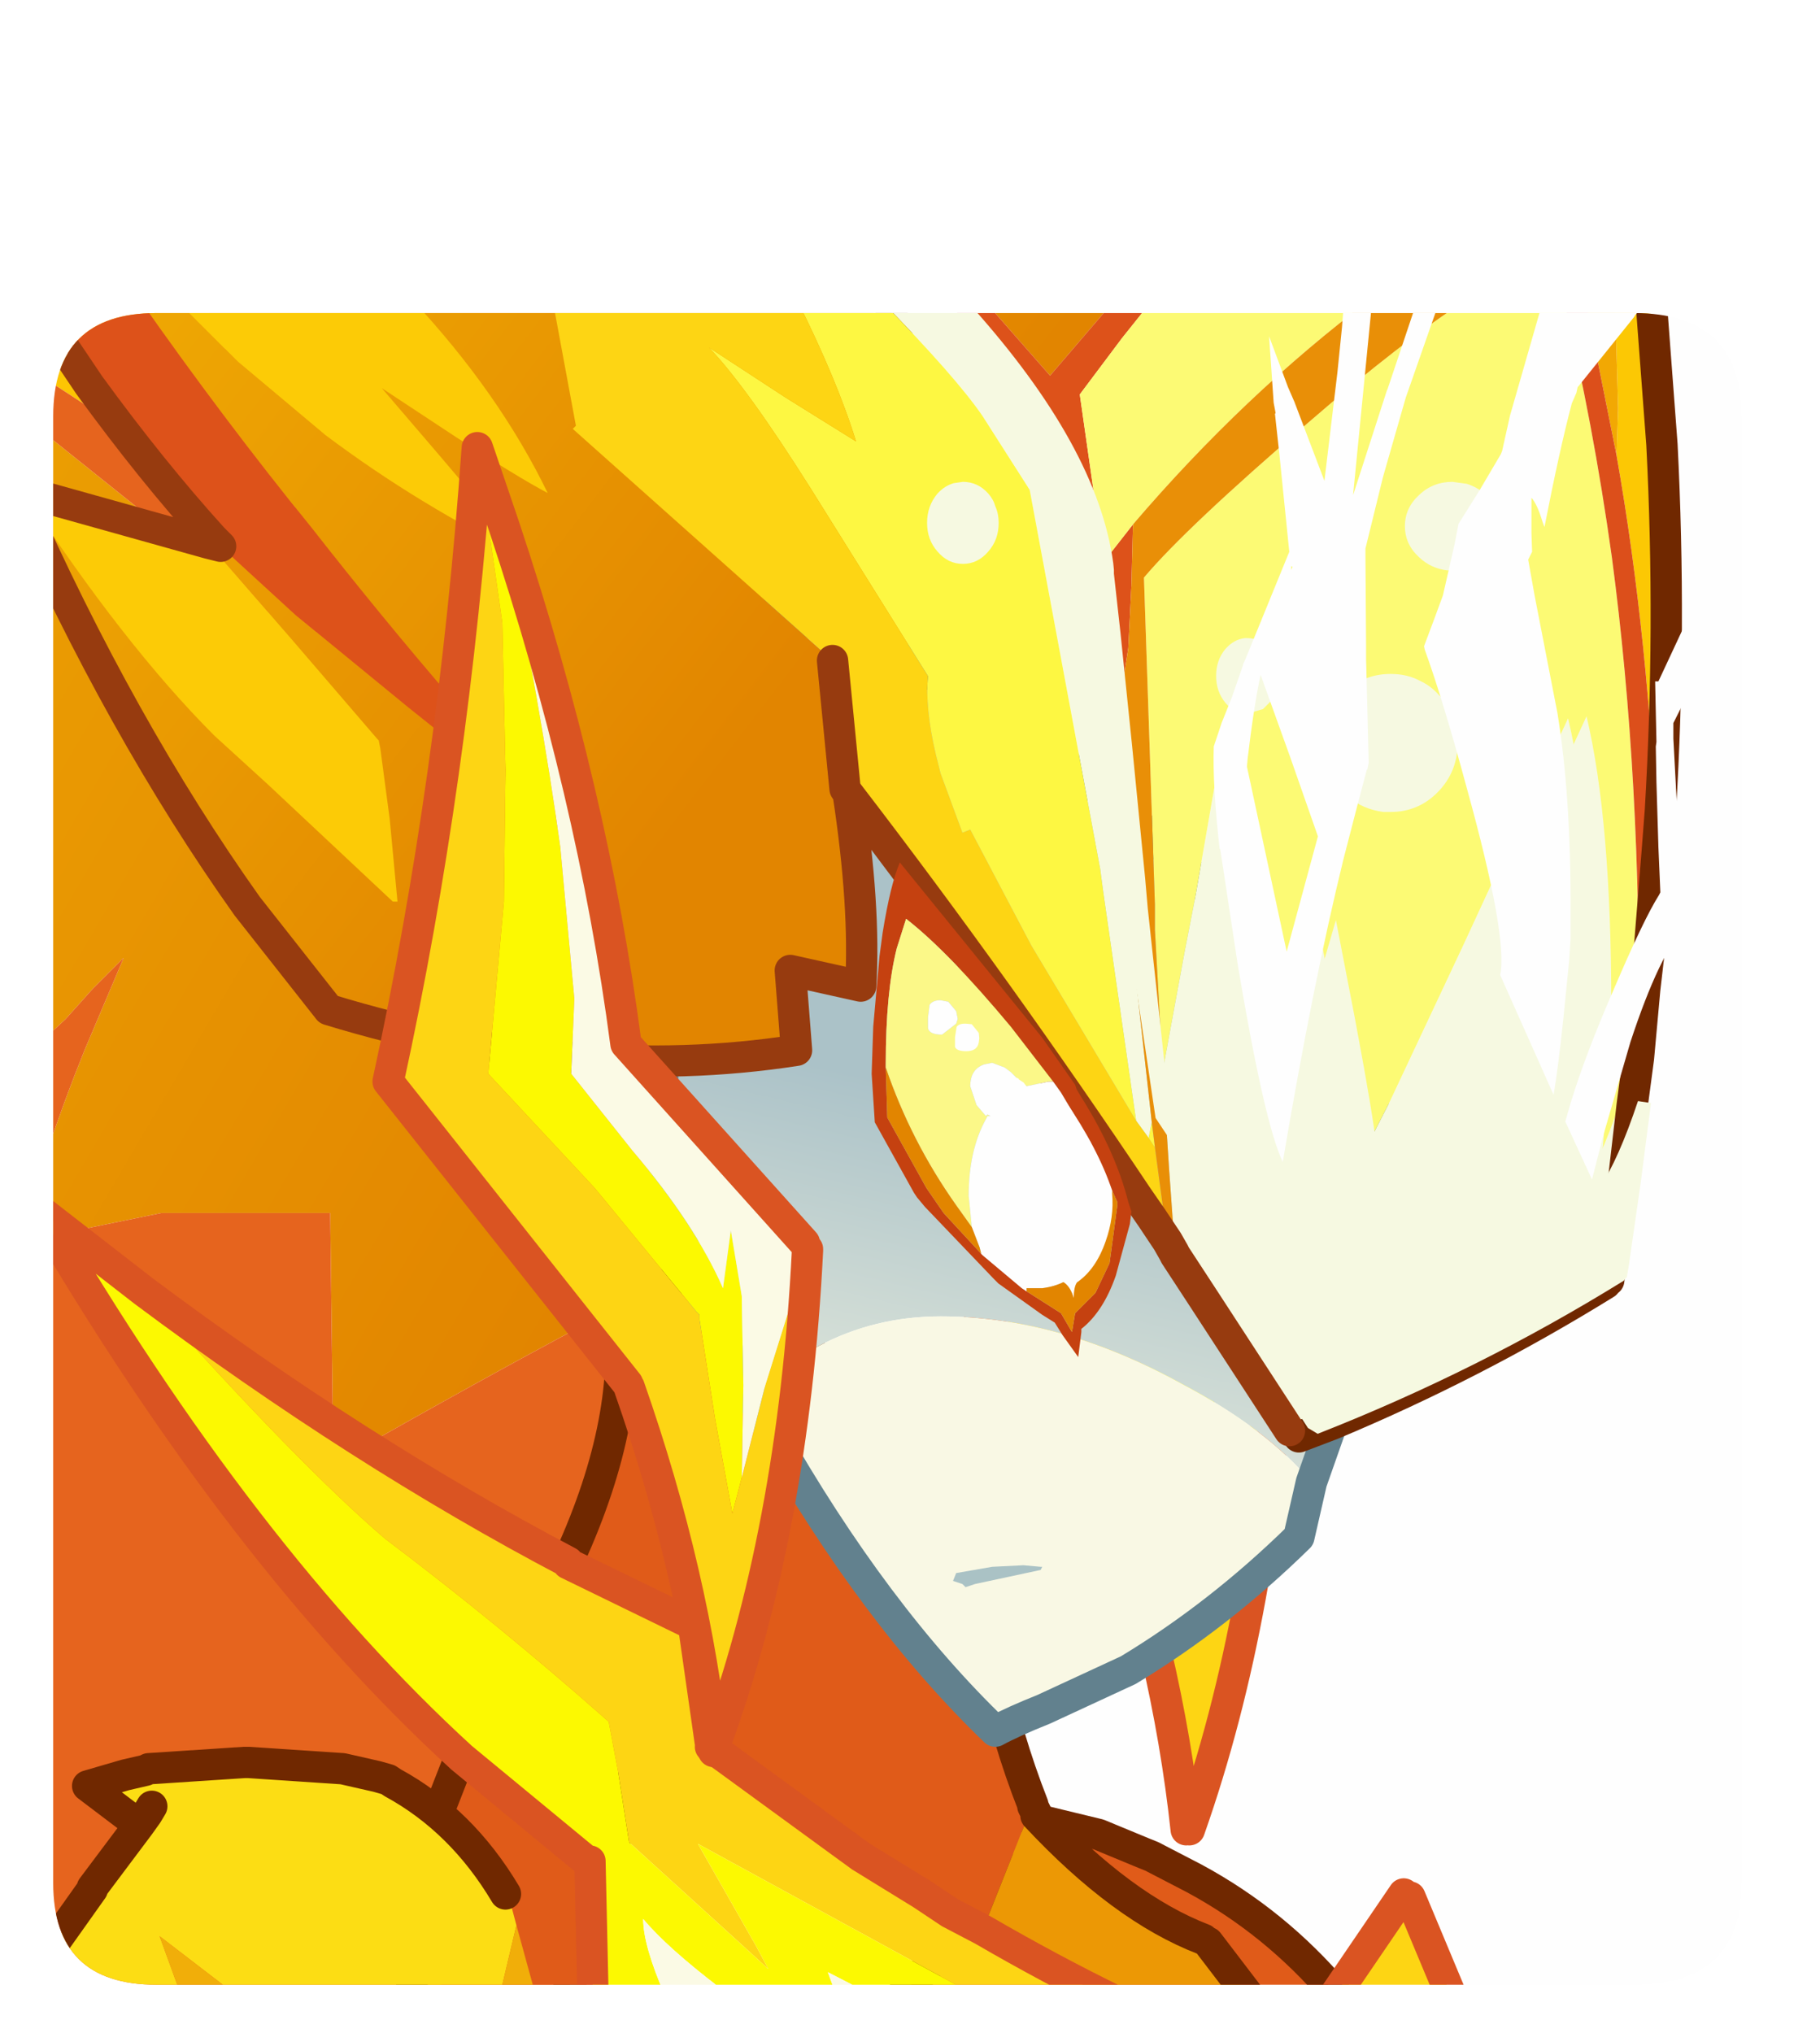 <?xml version="1.0" encoding="UTF-8" standalone="no"?>
<svg xmlns:ffdec="https://www.free-decompiler.com/flash" xmlns:xlink="http://www.w3.org/1999/xlink" ffdec:objectType="frame" height="64.95px" width="58.15px" xmlns="http://www.w3.org/2000/svg">
  <g transform="matrix(1.0, 0.0, 0.0, 1.0, 1.7, 10.0)">
    <clipPath id="clipPath0" transform="matrix(1.0, 0.0, 0.0, 1.0, 0.0, 0.0)">
      <path d="M50.5 0.0 Q53.95 0.0 53.95 3.3 L53.95 50.15 Q53.95 53.4 50.5 53.4 L3.3 53.4 Q0.0 53.4 0.0 50.15 L0.0 3.3 Q0.0 0.0 3.3 0.0 L50.5 0.0" fill="#000000" fill-rule="evenodd" stroke="none"/>
    </clipPath>
    <g clip-path="url(#clipPath0)">
      <use ffdec:characterId="2" height="56.85" transform="matrix(1.0, 0.0, 0.0, 1.0, -1.7, -1.9)" width="53.75" xlink:href="#shape1"/>
      <filter id="filter0">
        <feColorMatrix in="SourceGraphic" result="filterResult0" type="matrix" values="0 0 0 0 1.0,0 0 0 0 1.0,0 0 0 0 0.0,0 0 0 1 0"/>
        <feConvolveMatrix divisor="121.0" in="filterResult0" kernelMatrix="1 1 1 1 1 1 1 1 1 1 1 1 1 1 1 1 1 1 1 1 1 1 1 1 1 1 1 1 1 1 1 1 1 1 1 1 1 1 1 1 1 1 1 1 1 1 1 1 1 1 1 1 1 1 1 1 1 1 1 1 1 1 1 1 1 1 1 1 1 1 1 1 1 1 1 1 1 1 1 1 1 1 1 1 1 1 1 1 1 1 1 1 1 1 1 1 1 1 1 1 1 1 1 1 1 1 1 1 1 1 1 1 1 1 1 1 1 1 1 1 1" order="11 11" result="filterResult1"/>
        <feComposite in="SourceGraphic" in2="filterResult1" operator="over" result="filterResult2"/>
      </filter>
      <use ffdec:characterId="4" filter="url(#filter0)" height="110.1" transform="matrix(-0.416, 0.0, 0.0, 0.416, 51.05, -10.0)" width="77.45" xlink:href="#sprite0"/>
      <use ffdec:characterId="5" height="15.8" transform="matrix(1.0, 0.0, 0.0, 1.0, 26.15, 17.55)" width="8.3" xlink:href="#shape3"/>
      <filter id="filter1">
        <feColorMatrix in="SourceGraphic" result="filterResult3" type="matrix" values="0 0 0 0 1.0,0 0 0 0 1.0,0 0 0 0 0.0,0 0 0 1 0"/>
        <feConvolveMatrix divisor="121.0" in="filterResult3" kernelMatrix="1 1 1 1 1 1 1 1 1 1 1 1 1 1 1 1 1 1 1 1 1 1 1 1 1 1 1 1 1 1 1 1 1 1 1 1 1 1 1 1 1 1 1 1 1 1 1 1 1 1 1 1 1 1 1 1 1 1 1 1 1 1 1 1 1 1 1 1 1 1 1 1 1 1 1 1 1 1 1 1 1 1 1 1 1 1 1 1 1 1 1 1 1 1 1 1 1 1 1 1 1 1 1 1 1 1 1 1 1 1 1 1 1 1 1 1 1 1 1 1 1" order="11 11" result="filterResult4"/>
        <feComposite in="SourceGraphic" in2="filterResult4" operator="over" result="filterResult5"/>
      </filter>
      <use ffdec:characterId="7" filter="url(#filter1)" height="25.4" transform="matrix(-0.345, 0.0, 0.0, 0.345, 33.85, 22.7)" width="14.6" xlink:href="#sprite1"/>
      <use ffdec:characterId="8" height="49.7" transform="matrix(1.0, 0.0, 0.0, 1.0, -0.95, 3.8)" width="32.55" xlink:href="#shape5"/>
      <filter id="filter2">
        <feColorMatrix in="SourceGraphic" result="filterResult6" type="matrix" values="0 0 0 0 1.0,0 0 0 0 1.0,0 0 0 0 0.0,0 0 0 1 0"/>
        <feConvolveMatrix divisor="121.0" in="filterResult6" kernelMatrix="1 1 1 1 1 1 1 1 1 1 1 1 1 1 1 1 1 1 1 1 1 1 1 1 1 1 1 1 1 1 1 1 1 1 1 1 1 1 1 1 1 1 1 1 1 1 1 1 1 1 1 1 1 1 1 1 1 1 1 1 1 1 1 1 1 1 1 1 1 1 1 1 1 1 1 1 1 1 1 1 1 1 1 1 1 1 1 1 1 1 1 1 1 1 1 1 1 1 1 1 1 1 1 1 1 1 1 1 1 1 1 1 1 1 1 1 1 1 1 1 1" order="11 11" result="filterResult7"/>
        <feComposite in="SourceGraphic" in2="filterResult7" operator="over" result="filterResult8"/>
        <feColorMatrix in="filterResult8" result="filterResult9" type="matrix" values="0 0 0 0 1.0,0 0 0 0 0.0,0 0 0 0 0.0,0 0 0 1 0"/>
        <feConvolveMatrix divisor="25.0" in="filterResult9" kernelMatrix="1 1 1 1 1 1 1 1 1 1 1 1 1 1 1 1 1 1 1 1 1 1 1 1 1" order="5 5" result="filterResult10"/>
        <feComposite in="filterResult8" in2="filterResult10" operator="over" result="filterResult11"/>
        <feConvolveMatrix divisor="9.0" in="filterResult11" kernelMatrix="1 1 1 1 1 1 1 1 1" order="3 3" result="filterResult12"/>
      </filter>
      <use ffdec:characterId="10" filter="url(#filter2)" height="68.75" style="mix-blend-mode: hard-light" transform="matrix(-0.416, 0.0, 0.0, 0.416, 56.445, -0.922)" width="46.55" xlink:href="#sprite2"/>
    </g>
    <use ffdec:characterId="11" height="53.4" transform="matrix(1.0, 0.0, 0.0, 1.0, 0.0, 0.0)" width="53.95" xlink:href="#shape7"/>
  </g>
  <defs>
    <g id="shape1" transform="matrix(1.0, 0.0, 0.0, 1.0, 1.7, 1.9)">
      <path d="M30.3 45.25 L30.3 45.7" fill="none" stroke="#62828f" stroke-linecap="round" stroke-linejoin="round" stroke-width="1.0"/>
      <path d="M30.25 49.5 L29.85 49.05 29.55 48.65 Q29.1 48.1 29.25 47.7 L30.3 47.85 33.4 48.6 34.85 49.2 35.1 49.3 36.45 50.0 Q39.05 51.4 41.0 53.7 L41.2 53.95 26.9 53.95 Q29.95 50.65 30.75 50.1 L30.6 49.9 30.35 49.65 30.25 49.5" fill="#e15b19" fill-rule="evenodd" stroke="none"/>
      <path d="M41.2 53.95 L41.0 53.7 Q39.05 51.4 36.45 50.0 L35.1 49.3 34.85 49.2 33.4 48.6 30.3 47.85 29.25 47.7 Q29.1 48.1 29.55 48.65 L29.85 49.05 30.25 49.5 M30.35 49.65 L30.6 49.9 30.75 50.1 Q29.95 50.65 26.9 53.95" fill="none" stroke="#702800" stroke-linecap="round" stroke-linejoin="round" stroke-width="1.0"/>
      <path d="M4.35 -1.4 L8.25 7.4 8.75 8.05 8.7 8.15 Q4.95 5.45 -0.95 1.65 L-0.95 -1.4 4.35 -1.4 M27.05 1.1 L25.15 -1.4 26.45 -1.4 27.05 1.1 M8.95 -1.4 L9.6 -0.45 8.15 -1.4 8.95 -1.4" fill="url(#gradient0)" fill-rule="evenodd" stroke="none"/>
      <path d="M4.35 -1.4 L8.15 -1.4 9.6 -0.45 8.95 -1.4 25.15 -1.4 27.05 1.1 29.65 11.95 29.75 12.05 22.55 25.0 21.95 29.85 Q18.45 31.35 8.95 36.75 L8.85 28.75 3.45 28.75 -0.95 29.65 -0.95 29.45 Q-0.35 26.9 1.0 23.55 L2.25 20.6 1.25 21.6 0.4 22.55 -0.95 23.8 -0.95 3.3 7.85 10.35 7.9 10.35 8.0 10.3 9.85 9.85 8.85 8.25 8.75 8.05 8.25 7.4 4.35 -1.4 M9.95 10.15 L9.9 10.0 9.9 10.1 9.95 10.15" fill="url(#gradient1)" fill-rule="evenodd" stroke="none"/>
      <path d="M8.85 8.25 L9.85 9.85 8.0 10.3 7.85 10.35 -0.95 3.3 -0.95 1.65 Q4.95 5.45 8.7 8.15 L8.85 8.25 M-0.95 23.8 L0.4 22.55 1.25 21.6 2.25 20.6 1.0 23.55 Q-0.35 26.9 -0.95 29.45 L-0.95 23.8 M-0.95 29.65 L3.45 28.75 8.85 28.75 8.95 36.75 Q18.45 31.35 21.95 29.85 20.2 42.8 16.15 54.45 L-0.95 54.45 -0.95 29.65" fill="#e7641e" fill-rule="evenodd" stroke="none"/>
      <path d="M21.95 29.85 L22.55 25.0 29.75 12.05 M29.65 11.95 L27.05 1.1 26.45 -1.4 M21.95 29.85 Q20.2 42.8 16.15 54.45" fill="none" stroke="#702800" stroke-linecap="round" stroke-linejoin="round" stroke-width="1.0"/>
      <path d="M18.35 31.55 L20.2 30.75 20.3 30.8 Q24.8 32.85 29.3 38.1 L29.3 38.2 Q29.65 43.45 31.3 47.65 L31.3 47.7 31.25 47.75 29.7 51.65 28.65 51.1 27.75 50.5 25.8 49.3 21.0 45.8 21.0 45.7 20.45 41.85 20.35 41.85 16.45 39.95 16.5 39.75 Q18.55 35.25 18.05 31.65 L18.35 31.55 M13.05 46.15 L17.05 49.45 17.15 49.45 17.25 53.95 12.6 53.95 11.45 50.95 11.25 50.6 12.95 46.25 13.05 46.15" fill="#e15b19" fill-rule="evenodd" stroke="none"/>
      <path d="M16.45 39.95 L20.35 41.85 20.45 41.85 21.0 45.7 21.0 45.8 25.8 49.3 27.75 50.5 28.65 51.1 29.7 51.65 Q31.85 52.9 34.0 53.95 L29.85 53.95 20.6 48.9 22.45 52.15 22.85 52.9 22.25 52.35 20.6 50.85 18.4 48.85 18.05 46.6 17.75 45.0 Q14.25 41.9 10.6 39.15 7.8 36.75 2.9 31.25 9.8 36.4 16.45 39.9 L16.45 39.95 M44.75 53.95 L40.8 53.95 43.15 50.5 43.35 50.6 44.75 53.95" fill="#fed614" fill-rule="evenodd" stroke="none"/>
      <path d="M17.25 53.95 L17.15 49.45 17.05 49.45 13.05 46.15 Q6.05 39.75 -0.45 28.65 L2.9 31.25 Q7.8 36.75 10.6 39.15 14.25 41.9 17.75 45.0 L18.05 46.6 18.4 48.85 20.6 50.85 22.25 52.35 22.85 52.9 22.45 52.15 20.6 48.9 29.85 53.95 26.6 53.95 24.75 53.0 25.1 53.95 21.9 53.95 21.3 53.5 Q19.6 52.2 18.85 51.3 18.85 52.15 19.55 53.75 L19.65 53.95 17.25 53.95" fill="#fdfa01" fill-rule="evenodd" stroke="none"/>
      <path d="M29.7 51.65 L31.25 47.75 31.3 47.7 31.4 47.9 31.4 48.0 Q34.15 50.95 36.75 51.95 L36.9 52.05 38.35 53.95 34.0 53.95 Q31.85 52.9 29.7 51.65" fill="#ed9905" fill-rule="evenodd" stroke="none"/>
      <path d="M19.65 53.95 L19.55 53.75 Q18.85 52.15 18.85 51.3 19.6 52.2 21.3 53.5 L21.9 53.95 19.65 53.95 M25.1 53.95 L24.75 53.0 26.6 53.95 25.1 53.95" fill="#fcfbe6" fill-rule="evenodd" stroke="none"/>
      <path d="M11.45 50.95 L12.6 53.95 11.55 53.95 11.1 51.1 11.45 50.95" fill="#ec9403" fill-rule="evenodd" stroke="none"/>
      <path d="M29.3 38.1 Q24.8 32.85 20.3 30.8 L20.2 30.75 18.35 31.55 M18.05 31.65 Q18.55 35.25 16.5 39.75 M31.3 47.7 L31.3 47.65 Q29.65 43.45 29.3 38.2 M12.95 46.25 L11.25 50.6 11.1 51.1 11.55 53.95 M36.75 51.95 Q34.15 50.95 31.4 48.0 L31.4 47.9 31.3 47.7 M38.35 53.95 L36.9 52.05" fill="none" stroke="#702800" stroke-linecap="round" stroke-linejoin="round" stroke-width="1.0"/>
      <path d="M16.45 39.95 L20.35 41.85 M20.45 41.85 L21.0 45.7 M21.0 45.8 L25.8 49.3 27.75 50.5 28.65 51.1 29.7 51.65 Q31.85 52.9 34.0 53.95 M13.05 46.15 L17.05 49.45 17.15 49.45 17.25 53.95 M2.9 31.25 L-0.45 28.65 Q6.05 39.75 13.05 46.15 M2.9 31.25 Q9.8 36.4 16.45 39.9 L16.45 39.95 M44.75 53.95 L43.35 50.6 M43.15 50.5 L40.8 53.95" fill="none" stroke="#db5422" stroke-linecap="round" stroke-linejoin="round" stroke-width="1.0"/>
      <path d="M28.6 6.85 L28.6 6.75 28.65 6.8 29.5 9.35 Q30.7 15.2 31.3 19.55 L31.75 24.45 31.65 26.8 33.6 29.25 Q35.6 31.65 36.5 33.7 36.65 32.0 36.75 31.85 L37.1 33.95 37.1 36.8 37.05 39.75 36.8 40.9 36.25 37.9 35.75 34.65 35.7 34.55 35.65 34.45 32.4 30.5 29.0 26.85 29.5 21.35 29.5 17.15 29.45 12.45 28.6 6.85" fill="#fdfa01" fill-rule="evenodd" stroke="none"/>
      <path d="M39.2 32.5 Q38.75 41.5 36.3 48.45 36.2 48.8 36.2 48.45 35.6 42.85 33.5 36.85 L33.45 36.75 25.8 27.1 Q27.9 17.45 28.6 6.85 L29.45 12.45 29.5 17.15 29.5 21.35 29.0 26.85 32.4 30.5 35.65 34.45 35.7 34.55 35.75 34.65 36.25 37.9 36.8 40.9 37.05 39.75 37.85 36.8 39.2 32.5" fill="#fed614" fill-rule="evenodd" stroke="none"/>
      <path d="M29.5 9.35 Q32.35 17.85 33.4 25.9 L39.05 32.25 39.2 32.45 39.2 32.5 37.85 36.8 37.05 39.75 37.1 36.8 37.1 33.95 36.75 31.85 Q36.65 32.0 36.5 33.7 35.6 31.65 33.6 29.25 L31.65 26.8 31.75 24.45 31.3 19.55 Q30.7 15.2 29.5 9.35" fill="#fcfbe6" fill-rule="evenodd" stroke="none"/>
      <path d="M28.6 6.85 L28.6 6.75 28.65 6.8 29.5 9.35 Q32.35 17.85 33.4 25.9 L39.05 32.25 M39.2 32.45 L39.2 32.5 Q38.75 41.5 36.3 48.45 M36.2 48.45 Q35.6 42.85 33.5 36.85 M33.45 36.75 L25.8 27.1 Q27.9 17.45 28.6 6.85" fill="none" stroke="#db5422" stroke-linecap="round" stroke-linejoin="round" stroke-width="1.0"/>
      <path d="M22.4 9.65 Q24.55 9.6 28.0 11.5 31.35 13.35 34.75 16.4 42.9 23.75 44.25 31.1 41.95 32.6 40.85 35.45 L40.85 35.5 40.2 37.35 Q38.8 35.65 36.05 34.2 32.15 32.05 28.35 32.05 26.25 32.05 24.45 33.0 23.1 33.7 22.4 34.75 19.6 29.6 19.45 26.65 L19.45 25.9 Q19.45 21.65 20.2 16.75 21.1 11.25 22.3 9.75 L22.4 9.65" fill="url(#gradient2)" fill-rule="evenodd" stroke="none"/>
      <path d="M22.4 34.75 Q23.1 33.7 24.45 33.0 26.25 32.05 28.35 32.05 32.15 32.05 36.05 34.2 38.8 35.65 40.2 37.35 L39.8 39.1 Q37.25 41.6 34.35 43.35 L31.65 44.6 Q30.65 45.0 30.1 45.3 26.25 41.6 22.9 35.7 L22.4 34.75" fill="#faf9e5" fill-rule="evenodd" stroke="none"/>
      <path d="M40.2 37.35 L40.85 35.5 40.85 35.45 Q41.95 32.6 44.25 31.1 42.9 23.75 34.75 16.4 31.35 13.35 28.0 11.5 24.55 9.6 22.4 9.65 M22.3 9.75 Q21.1 11.25 20.2 16.75 19.45 21.65 19.45 25.9 L19.45 26.65 Q19.6 29.6 22.4 34.75 L22.9 35.7 Q26.25 41.6 30.1 45.3 30.65 45.0 31.65 44.6 L34.35 43.35 Q37.25 41.6 39.8 39.1 L40.2 37.35" fill="none" stroke="#62828f" stroke-linecap="round" stroke-linejoin="round" stroke-width="1.0"/>
      <path d="M2.75 -0.45 L3.9 -0.45 5.9 1.55 8.7 3.9 Q11.7 6.15 15.1 7.8 L12.3 4.5 10.5 2.4 12.85 3.95 Q14.85 5.25 15.8 5.75 14.25 2.55 11.45 -0.45 L15.95 -0.45 16.7 3.6 16.6 3.7 24.9 11.1 25.3 15.2 25.4 15.35 Q25.95 18.95 25.8 21.5 L23.55 21.0 23.75 23.55 Q16.65 24.65 8.8 22.25 L6.2 18.95 Q2.15 13.25 -1.15 5.8 L-0.95 5.7 Q2.25 10.6 5.15 13.5 L6.85 15.05 10.85 18.8 11.0 18.8 10.75 16.15 10.45 13.9 10.4 13.65 10.35 13.6 7.6 10.4 4.95 7.35 5.35 7.45 7.75 9.65 11.35 12.6 17.35 17.4 Q12.75 12.6 8.25 6.85 5.45 3.4 2.75 -0.45 M33.95 -0.45 L31.85 2.0 29.7 -0.45 33.95 -0.45" fill="url(#gradient3)" fill-rule="evenodd" stroke="none"/>
      <path d="M4.95 7.35 L7.6 10.4 10.35 13.6 10.4 13.65 10.45 13.9 10.75 16.15 11.0 18.8 10.85 18.8 6.85 15.05 5.15 13.5 Q2.25 10.6 -0.95 5.7 L4.95 7.35 M11.45 -0.45 Q14.25 2.55 15.8 5.75 14.85 5.25 12.85 3.95 L10.5 2.4 12.3 4.5 15.1 7.8 Q11.7 6.15 8.7 3.9 L5.9 1.55 3.9 -0.45 11.45 -0.45" fill="#fdcc06" fill-rule="evenodd" stroke="none"/>
      <path d="M28.5 -0.45 L28.7 -0.2 Q32.75 4.35 33.25 8.05 L33.3 8.25 33.3 8.4 33.85 13.9 34.3 18.15 34.35 19.1 35.1 25.85 35.0 26.35 34.6 25.8 33.55 18.5 33.45 17.75 31.2 5.65 29.7 3.3 Q28.85 2.05 26.4 -0.45 L28.5 -0.45 M35.45 24.2 L36.15 20.4 36.5 18.6 37.3 14.0 38.0 19.25 38.3 22.0 38.8 25.0 39.4 22.8 39.55 22.25 40.4 19.45 41.0 22.6 41.3 24.15 41.7 27.15 42.7 25.2 45.05 20.2 48.4 12.95 Q49.2 16.3 49.2 22.2 L49.05 24.95 48.8 28.05 Q49.4 27.15 50.05 25.25 L50.45 25.3 50.15 27.9 49.75 30.5 49.7 30.9 49.6 31.0 Q45.4 33.6 40.85 35.5 L39.8 35.9 39.5 35.7 36.7 31.4 35.85 30.1 35.65 27.3 35.45 24.2" fill="#f7fae2" fill-rule="evenodd" stroke="none"/>
      <path d="M2.75 -0.45 Q5.45 3.4 8.25 6.85 12.75 12.6 17.35 17.4 L11.35 12.6 7.75 9.65 5.35 7.45 5.1 7.2 Q3.15 5.05 1.15 2.3 L-0.7 -0.45 2.75 -0.45 M33.85 13.9 L33.3 8.4 33.3 8.25 33.25 8.05 Q32.75 4.35 28.7 -0.2 L28.5 -0.45 29.7 -0.45 31.85 2.0 33.95 -0.45 35.15 -0.45 34.15 0.8 32.8 2.6 33.25 5.75 33.6 7.9 34.5 6.75 34.45 8.7 34.35 10.7 33.85 13.9" fill="#de521a" fill-rule="evenodd" stroke="none"/>
      <path d="M26.4 -0.45 Q28.85 2.05 29.7 3.3 L31.2 5.65 33.45 17.75 33.55 18.5 34.6 25.8 31.25 20.2 29.3 16.5 29.05 16.6 28.35 14.7 28.2 14.1 Q27.85 12.6 27.95 11.6 L24.2 5.6 Q22.15 2.35 20.95 1.1 L23.4 2.7 25.65 4.1 Q25.05 2.15 23.75 -0.45 L26.4 -0.45 M35.0 26.35 L35.1 25.85 35.2 26.65 35.0 26.35" fill="#fef842" fill-rule="evenodd" stroke="none"/>
      <path d="M25.4 15.35 L25.3 15.2 24.9 11.1 16.6 3.7 16.7 3.6 15.95 -0.45 23.75 -0.45 Q25.05 2.15 25.65 4.1 L23.4 2.7 20.95 1.1 Q22.15 2.35 24.2 5.6 L27.95 11.6 Q27.85 12.6 28.2 14.1 L28.35 14.7 29.05 16.6 29.3 16.5 31.25 20.2 34.6 25.8 35.0 26.35 35.2 26.65 35.6 29.65 35.1 28.9 34.65 28.25 Q30.2 21.6 25.4 15.35" fill="#fed614" fill-rule="evenodd" stroke="none"/>
      <path d="M51.25 17.2 Q51.0 10.5 49.95 4.55 L50.0 3.05 49.9 -0.45 51.05 -0.45 51.4 4.2 Q51.7 10.05 51.35 15.9 L51.25 17.2" fill="#fdc904" fill-rule="evenodd" stroke="none"/>
      <path d="M34.5 6.75 L33.6 7.9 33.25 5.75 32.8 2.6 34.15 0.8 35.15 -0.45 42.1 -0.45 Q38.05 2.6 34.5 6.75 M48.25 -0.45 Q49.2 3.5 49.8 7.8 50.75 14.95 50.65 23.15 L50.65 23.8 50.45 25.3 50.05 25.25 Q49.4 27.15 48.8 28.05 L49.05 24.95 49.2 22.2 Q49.2 16.3 48.4 12.95 L45.05 20.2 42.7 25.2 41.7 27.15 41.3 24.15 41.0 22.6 40.4 19.45 39.55 22.25 39.4 22.8 38.8 25.0 38.3 22.0 38.0 19.25 37.3 14.0 36.5 18.6 36.15 20.4 35.45 24.2 35.2 19.7 35.2 18.9 34.85 8.45 Q36.2 6.85 40.1 3.5 43.1 0.9 45.2 -0.45 L48.25 -0.45" fill="#fdfb74" fill-rule="evenodd" stroke="none"/>
      <path d="M49.95 4.55 L49.15 0.55 48.95 -0.45 49.9 -0.45 50.0 3.05 49.95 4.55" fill="#f3a903" fill-rule="evenodd" stroke="none"/>
      <path d="M48.25 -0.45 L48.95 -0.45 49.15 0.55 49.95 4.55 Q51.0 10.5 51.25 17.2 L51.0 20.3 50.85 21.6 50.65 23.8 50.65 23.15 Q50.75 14.95 49.8 7.8 49.2 3.5 48.25 -0.45" fill="#dd4f1b" fill-rule="evenodd" stroke="none"/>
      <path d="M35.1 25.85 L34.35 19.1 34.3 18.15 33.85 13.9 34.35 10.7 34.45 8.7 34.5 6.75 Q38.05 2.6 42.1 -0.45 L45.2 -0.45 Q43.1 0.9 40.1 3.5 36.2 6.85 34.85 8.45 L35.2 18.9 35.2 19.7 35.45 24.2 35.65 27.3 35.85 30.1 35.8 30.0 35.6 29.65 35.2 26.65 35.1 25.85" fill="#ea9007" fill-rule="evenodd" stroke="none"/>
      <path d="M50.65 23.8 L50.85 21.6 51.0 20.3 51.25 17.2 51.35 15.9 Q51.7 10.05 51.4 4.2 L51.05 -0.45 M50.45 25.3 L50.65 23.8 M49.7 30.9 L49.75 30.5 50.15 27.9 50.45 25.3 M39.8 35.9 L40.85 35.5 Q45.4 33.6 49.6 31.0" fill="none" stroke="#702800" stroke-linecap="round" stroke-linejoin="round" stroke-width="1.0"/>
      <path d="M5.35 7.45 L4.95 7.35 -0.95 5.7 -1.2 5.65 -1.15 5.8 Q2.15 13.25 6.2 18.95 L8.8 22.25 Q16.65 24.65 23.75 23.55 L23.55 21.0 25.8 21.5 Q25.95 18.95 25.4 15.35 L25.3 15.2 24.9 11.1 M-0.7 -0.45 L1.15 2.3 Q3.15 5.05 5.1 7.2 L5.35 7.45 M35.85 30.1 L36.7 31.4 39.5 35.7 M35.6 29.65 L35.8 30.0 35.85 30.1 M35.6 29.65 L35.1 28.9 34.65 28.25 Q30.2 21.6 25.4 15.35" fill="none" stroke="#983b0f" stroke-linecap="round" stroke-linejoin="round" stroke-width="1.0"/>
    </g>
    <linearGradient gradientTransform="matrix(-0.038, -0.018, -0.01, 0.022, -10.75, -44.3)" gradientUnits="userSpaceOnUse" id="gradient0" spreadMethod="pad" x1="-819.2" x2="819.2">
      <stop offset="0.0" stop-color="#fec300"/>
      <stop offset="1.0" stop-color="#fff023"/>
    </linearGradient>
    <linearGradient gradientTransform="matrix(-0.031, -0.018, -0.017, 0.029, 19.9, -32.2)" gradientUnits="userSpaceOnUse" id="gradient1" spreadMethod="pad" x1="-819.2" x2="819.2">
      <stop offset="0.0" stop-color="#e38600"/>
      <stop offset="0.988" stop-color="#f5b805"/>
    </linearGradient>
    <linearGradient gradientTransform="matrix(-0.002, 0.01, 0.405, 0.096, -68.75, 10.5)" gradientUnits="userSpaceOnUse" id="gradient2" spreadMethod="pad" x1="-819.2" x2="819.2">
      <stop offset="0.0" stop-color="#acc3c9"/>
      <stop offset="0.988" stop-color="#faf9e5"/>
    </linearGradient>
    <linearGradient gradientTransform="matrix(-0.017, -0.013, -0.02, 0.026, 30.15, -25.35)" gradientUnits="userSpaceOnUse" id="gradient3" spreadMethod="pad" x1="-819.2" x2="819.2">
      <stop offset="0.0" stop-color="#e38600"/>
      <stop offset="0.988" stop-color="#f5b805"/>
    </linearGradient>
    <g id="sprite0" transform="matrix(1.0, 0.0, 0.0, 1.0, 0.0, 0.0)">
      <use ffdec:characterId="3" height="110.1" transform="matrix(1.0, 0.0, 0.0, 1.0, 0.0, 0.0)" width="77.45" xlink:href="#shape2"/>
    </g>
    <g id="shape2" transform="matrix(1.0, 0.0, 0.0, 1.0, 0.0, 0.0)">
      <path d="M71.4 9.95 Q53.55 26.2 49.85 31.85 L46.25 37.5 45.2 42.8 Q42.7 55.15 40.9 66.5 L40.65 68.3 38.05 85.85 37.15 87.2 36.9 85.95 38.65 69.75 38.85 67.45 39.85 57.3 40.75 48.55 41.25 44.05 41.25 43.75 41.3 43.25 Q42.5 34.3 52.25 23.45 55.8 19.55 61.7 14.05 68.15 7.95 77.45 0.0 L71.4 9.95 M53.55 37.1 Q54.25 37.3 54.8 37.9 55.6 38.85 55.6 40.15 55.6 41.45 54.8 42.35 54.0 43.3 52.85 43.3 51.7 43.3 50.9 42.35 50.1 41.45 50.1 40.15 50.1 39.45 50.35 38.9 50.5 38.35 50.9 37.9 51.7 37.0 52.85 37.0 L53.55 37.1 M18.9 40.4 Q18.9 41.8 17.8 42.8 16.9 43.65 15.65 43.8 L15.25 43.8 Q13.75 43.8 12.65 42.8 11.6 41.8 11.6 40.4 11.6 39.0 12.65 38.0 13.35 37.4 14.15 37.15 L15.25 37.0 Q16.75 37.0 17.8 38.0 18.9 39.0 18.9 40.4 M31.2 49.0 Q32.05 49.1 32.7 49.85 33.4 50.7 33.4 51.9 33.4 53.1 32.7 53.95 32.0 54.8 31.0 54.8 L29.8 54.45 29.3 53.95 Q28.6 53.1 28.6 51.9 28.6 50.7 29.3 49.85 L29.45 49.7 Q30.1 49.0 31.0 49.0 L31.2 49.0 M24.95 55.45 L25.15 57.05 Q25.15 59.25 23.65 60.8 L23.25 61.2 Q22.1 62.15 20.55 62.35 L20.0 62.35 Q17.85 62.35 16.35 60.8 14.85 59.25 14.85 57.05 14.85 54.85 16.35 53.3 16.95 52.65 17.7 52.3 18.7 51.75 20.0 51.75 22.15 51.75 23.65 53.3 24.55 54.25 24.95 55.45 M33.55 68.6 L34.35 72.9 36.1 82.0 35.6 89.5 35.05 96.2 33.05 99.25 26.35 109.65 25.6 110.1 Q13.25 105.25 2.1 98.35 L1.85 98.05 1.7 97.15 0.8 90.9 0.0 84.7 1.0 84.55 Q2.5 89.05 3.95 91.2 L3.35 83.8 3.05 77.25 Q3.05 63.0 4.95 55.0 L13.0 72.45 18.65 84.45 21.0 89.05 Q21.05 87.55 22.05 81.95 L22.75 78.15 24.2 70.65 26.15 77.35 26.55 78.65 28.05 83.95 29.15 76.75 29.95 70.15 31.55 57.5 33.55 68.6" fill="#f7fae2" fill-rule="evenodd" stroke="none"/>
    </g>
    <g id="shape3" transform="matrix(1.0, 0.0, 0.0, 1.0, -26.15, -17.55)">
      <path d="M31.95 24.55 L30.6 22.8 Q28.6 20.4 27.25 19.35 L26.95 20.3 Q26.6 21.7 26.6 24.0 L26.6 24.1 26.65 25.7 27.9 27.95 28.45 28.75 29.65 30.05 29.7 30.1 30.95 31.15 31.1 31.25 32.2 31.95 32.55 32.55 32.65 31.95 33.3 31.3 33.75 30.35 34.0 28.5 34.0 28.4 33.15 26.5 32.2 24.9 31.95 24.55 M26.4 20.55 L26.5 19.8 Q26.75 18.25 27.05 17.55 L31.6 23.15 32.65 24.65 32.7 24.8 32.85 25.05 Q33.95 26.8 34.35 28.4 L34.45 28.7 34.4 29.1 33.95 30.75 Q33.55 31.9 32.85 32.45 L32.85 32.55 32.75 33.35 32.25 32.65 32.0 32.25 31.6 32.0 30.2 31.0 30.05 30.85 27.85 28.55 27.6 28.25 27.5 28.1 26.25 25.85 26.15 24.3 26.2 22.8 26.4 20.55" fill="#c64110" fill-rule="evenodd" stroke="none"/>
      <path d="M26.6 24.1 L26.6 24.0 Q26.6 21.7 26.95 20.3 L27.25 19.35 Q28.6 20.4 30.6 22.8 L31.95 24.55 31.8 24.55 30.85 24.75 30.75 24.4 30.6 24.25 30.4 24.1 30.0 23.95 29.75 24.0 Q29.3 24.15 29.3 24.7 L29.5 25.3 29.8 25.65 29.85 25.6 29.95 25.65 29.85 25.65 29.8 25.75 Q29.25 26.75 29.25 28.2 L29.35 29.2 28.85 28.5 Q27.4 26.45 26.6 24.1 M30.85 24.75 L30.85 24.8 30.8 24.75 30.85 24.75 M28.85 22.3 L28.6 22.0 28.35 21.95 Q28.1 21.95 28.0 22.1 L27.95 22.5 27.95 22.85 Q28.0 23.05 28.4 23.05 L28.85 22.7 28.9 22.55 28.85 22.3" fill="#fcf989" fill-rule="evenodd" stroke="none"/>
      <path d="M29.35 29.2 L29.25 28.2 Q29.25 26.75 29.8 25.75 L29.85 25.65 29.95 25.65 29.85 25.6 29.8 25.65 29.5 25.3 29.3 24.7 Q29.3 24.15 29.75 24.0 L30.0 23.95 30.4 24.1 30.6 24.25 30.75 24.4 30.85 24.75 31.8 24.55 31.95 24.55 32.2 24.9 33.15 26.5 33.45 28.75 Q33.45 29.9 32.85 30.5 32.4 31.05 31.6 31.15 L31.3 31.15 31.1 31.15 31.1 31.25 30.95 31.15 29.7 30.1 29.65 30.05 29.6 29.85 29.35 29.2 M28.85 22.3 L28.9 22.55 28.85 22.7 28.4 23.05 Q28.0 23.05 27.95 22.85 L27.95 22.5 28.0 22.1 Q28.1 21.95 28.35 21.95 L28.6 22.0 28.85 22.3 M30.85 24.75 L30.8 24.75 30.85 24.8 30.85 24.75" fill="#ffffff" fill-rule="evenodd" stroke="none"/>
      <path d="M26.6 24.1 Q27.4 26.45 28.85 28.5 L29.35 29.2 29.6 29.85 29.65 30.05 28.45 28.75 27.9 27.95 26.65 25.7 26.6 24.1 M33.15 26.5 L34.0 28.4 34.0 28.5 33.75 30.35 33.3 31.3 32.65 31.95 32.55 32.55 32.2 31.95 31.1 31.25 31.1 31.15 31.3 31.15 31.6 31.15 Q32.4 31.05 32.85 30.5 33.45 29.9 33.45 28.75 L33.15 26.5" fill="#e38600" fill-rule="evenodd" stroke="none"/>
    </g>
    <g id="sprite1" transform="matrix(1.0, 0.0, 0.0, 1.0, 0.0, 0.0)">
      <use ffdec:characterId="6" height="25.4" transform="matrix(1.0, 0.0, 0.0, 1.0, 0.0, 0.0)" width="14.6" xlink:href="#shape4"/>
    </g>
    <g id="shape4" transform="matrix(1.0, 0.0, 0.0, 1.0, 0.0, 0.0)">
      <path d="M11.35 6.6 Q11.35 7.35 10.95 8.05 L10.15 8.85 10.05 8.75 Q9.95 8.85 9.8 8.9 L10.1 8.85 10.2 9.05 Q11.5 11.45 11.5 14.95 11.5 16.8 10.7 18.9 L10.45 19.55 7.05 22.25 4.45 24.0 Q3.9 24.4 3.6 25.4 3.6 24.35 3.3 23.95 1.55 22.75 0.65 20.15 -0.15 17.9 0.05 15.75 L0.05 15.45 Q1.35 11.55 4.45 7.05 L5.05 6.2 5.4 6.15 Q6.7 6.15 7.7 6.65 L7.7 6.8 7.8 6.7 7.7 6.65 7.9 5.9 8.25 5.45 8.7 5.15 8.7 5.1 Q9.3 4.8 9.7 4.8 L10.35 4.9 Q11.35 5.2 11.35 6.6 M13.7 0.0 Q14.25 0.0 14.45 0.3 L14.6 1.25 14.6 2.15 Q14.45 2.55 13.55 2.55 12.55 2.55 12.4 1.75 L12.35 1.35 12.4 0.85 13.05 0.05 13.6 0.0 13.7 0.0" fill="#ffffff" fill-rule="evenodd" stroke="none"/>
    </g>
    <g id="shape5" transform="matrix(1.0, 0.0, 0.0, 1.0, 0.95, -3.8)">
      <path d="M28.75 40.5 L28.85 40.25 30.0 40.05 31.0 40.0 31.55 40.05 31.6 40.05 31.55 40.15 29.45 40.6 29.15 40.7 29.05 40.6 28.75 40.5" fill="#abc3c6" fill-rule="evenodd" stroke="none"/>
      <path d="M22.0 37.2 L21.7 38.35 21.15 35.35 20.65 32.15 20.65 32.0 20.55 31.9 17.3 27.95 13.9 24.3 14.4 18.8 14.45 14.6 14.35 9.9 13.55 4.3 14.4 6.8 Q15.6 12.7 16.2 17.05 L16.65 21.9 16.55 24.3 18.5 26.75 Q20.5 29.1 21.4 31.15 L21.65 29.3 22.0 31.4 22.05 34.25 22.0 37.2" fill="#fdfa01" fill-rule="evenodd" stroke="none"/>
      <path d="M13.55 4.3 L14.35 9.9 14.45 14.6 14.4 18.8 13.9 24.3 17.3 27.95 20.55 31.9 20.65 32.0 20.65 32.15 21.15 35.35 21.7 38.35 22.0 37.2 22.75 34.25 24.1 29.95 Q23.65 38.95 21.1 45.85 L21.1 45.95 Q20.5 40.3 18.4 34.3 L18.35 34.2 10.7 24.55 Q12.8 14.9 13.55 4.3" fill="#fed614" fill-rule="evenodd" stroke="none"/>
      <path d="M24.1 29.95 L22.75 34.25 22.0 37.2 22.05 34.25 22.0 31.4 21.65 29.3 21.4 31.15 Q20.5 29.1 18.5 26.75 L16.55 24.3 16.65 21.9 16.2 17.05 Q15.6 12.7 14.4 6.8 17.25 15.35 18.3 23.35 L24.0 29.7 24.1 29.9 24.1 29.95" fill="#fcfbe6" fill-rule="evenodd" stroke="none"/>
      <path d="M13.55 4.3 Q12.8 14.9 10.7 24.55 L18.35 34.2 M18.4 34.3 Q20.5 40.3 21.1 45.95 M21.1 45.85 Q23.65 38.95 24.1 29.95 L24.1 29.9 M14.4 6.8 L13.55 4.3 M14.4 6.8 Q17.25 15.35 18.3 23.35 L24.0 29.7" fill="none" stroke="#db5422" stroke-linecap="round" stroke-linejoin="round" stroke-width="1.0"/>
      <path d="M2.75 48.3 L1.1 47.05 2.3 46.7 2.95 46.55 3.05 46.5 6.1 46.3 6.25 46.3 9.25 46.5 10.35 46.75 10.7 46.85 10.85 46.95 Q13.05 48.15 14.45 50.5 L14.6 50.75 14.8 51.5 14.35 53.4 14.35 53.5 5.55 53.5 3.4 51.85 4.0 53.5 -0.45 53.5 -0.45 52.75 0.15 51.9 1.25 50.35 1.25 50.3 2.75 48.3 3.0 47.95 3.15 47.7 3.0 47.95 2.75 48.3" fill="#fdde14" fill-rule="evenodd" stroke="none"/>
      <path d="M14.35 53.5 L14.35 53.4 14.8 51.5 15.35 53.5 14.35 53.5 M4.0 53.5 L3.4 51.85 5.55 53.5 4.0 53.5" fill="#f2af09" fill-rule="evenodd" stroke="none"/>
      <path d="M14.45 50.5 Q13.05 48.15 10.85 46.95 L10.7 46.85 10.35 46.75 9.25 46.5 6.25 46.3 6.1 46.3 3.05 46.5 2.95 46.55 2.3 46.7 1.1 47.05 2.75 48.3 3.0 47.95 3.15 47.7 M2.75 48.3 L1.25 50.3 1.25 50.35 0.15 51.9 -0.45 52.75" fill="none" stroke="#702800" stroke-linecap="round" stroke-linejoin="round" stroke-width="1.0"/>
    </g>
    <g id="sprite2" transform="matrix(1.0, 0.0, 0.0, 1.0, -321.05, -544.5)">
      <use ffdec:characterId="9" height="68.75" transform="matrix(1.0, 0.0, 0.0, 1.0, 321.05, 544.5)" width="46.55" xlink:href="#shape6"/>
    </g>
    <g id="shape6" transform="matrix(1.0, 0.0, 0.0, 1.0, -321.05, -544.5)">
      <path d="M323.25 566.7 L323.2 566.8 323.2 567.1 324.25 577.0 324.2 577.15 324.75 582.75 324.85 583.95 324.8 584.2 324.7 584.75 324.7 584.85 323.8 590.05 323.45 591.95 323.55 590.0 323.4 583.9 322.8 576.75 321.5 566.95 321.45 566.8 321.05 563.65 321.1 563.65 Q322.1 563.55 324.95 560.95 L325.0 560.7 Q325.6 557.65 325.75 552.75 L325.85 546.75 326.3 546.75 326.15 546.45 325.85 546.45 325.8 546.15 325.65 545.9 325.15 544.5 326.6 544.5 327.2 546.3 327.35 546.8 327.4 546.8 327.4 547.0 328.7 550.75 327.8 549.2 Q328.25 552.9 328.25 557.0 328.35 560.85 328.0 563.85 L328.15 564.1 330.65 569.0 333.45 575.0 333.7 575.0 333.6 579.65 333.65 580.0 333.6 582.75 333.45 587.7 333.3 591.2 333.4 591.4 Q334.6 593.3 336.9 598.7 339.05 603.65 340.15 607.25 L340.2 607.4 340.6 608.8 338.55 613.25 337.65 609.75 335.6 602.7 Q333.35 595.85 331.3 593.7 L331.9 586.9 332.3 579.4 332.3 578.2 329.85 573.3 325.75 565.45 324.35 566.1 Q323.65 566.3 323.25 566.7 M357.5 544.5 L357.75 547.8 358.1 551.25 359.1 559.6 361.4 553.55 361.9 552.4 363.35 548.5 363.0 553.6 362.85 554.4 362.9 554.45 362.55 557.65 361.8 565.05 365.15 573.25 365.35 573.7 365.35 573.75 366.2 576.2 367.0 578.2 367.6 580.0 Q367.7 583.0 367.15 587.85 L367.1 587.9 365.75 596.8 Q363.7 609.0 362.3 611.9 360.0 598.3 357.65 588.7 L356.55 584.45 355.85 581.8 355.8 581.75 355.7 581.25 355.9 573.3 355.9 572.2 355.95 565.4 355.95 564.8 354.6 559.3 352.85 553.2 350.75 547.2 349.8 544.5 351.55 544.5 354.25 552.55 354.3 552.65 356.9 560.7 356.05 552.05 355.45 545.95 355.35 545.1 355.4 545.05 355.35 544.7 355.35 544.5 357.5 544.5 M364.0 574.5 L361.7 580.9 359.6 586.9 362.0 595.75 365.05 581.55 365.0 580.95 Q364.5 576.75 364.0 574.5 M361.65 566.45 L361.65 566.15 361.55 566.2 361.65 566.45 M349.1 564.45 L350.0 568.4 350.7 570.3 351.45 572.3 351.4 572.55 Q350.0 576.4 348.15 583.25 345.0 594.65 345.6 597.55 L341.5 606.75 Q341.15 604.7 340.75 600.9 L340.3 596.4 340.2 594.8 340.2 592.8 Q340.15 583.95 341.2 577.45 L342.95 568.45 343.45 565.65 343.15 565.05 343.2 563.6 343.2 560.9 Q342.75 561.4 342.35 562.75 L342.2 563.15 Q341.05 557.25 340.1 553.65 L339.75 552.85 339.65 552.4 339.6 552.35 335.3 547.0 335.25 546.9 333.25 544.5 341.95 544.5 344.85 554.6 345.45 557.3 345.55 557.55 347.2 560.35 348.8 562.9 349.1 564.45" fill="#ffffff" fill-rule="evenodd" stroke="none"/>
    </g>
    <g id="shape7" transform="matrix(1.0, 0.0, 0.0, 1.0, 0.0, 0.0)">
      <path d="M50.5 0.0 Q53.95 0.0 53.95 3.3 L53.95 50.15 Q53.95 53.4 50.5 53.4 L3.3 53.4 Q0.0 53.4 0.0 50.15 L0.0 3.3 Q0.0 0.0 3.3 0.0 L50.5 0.0" fill="#000000" fill-opacity="0.004" fill-rule="evenodd" stroke="none"/>
    </g>
  </defs>
</svg>

